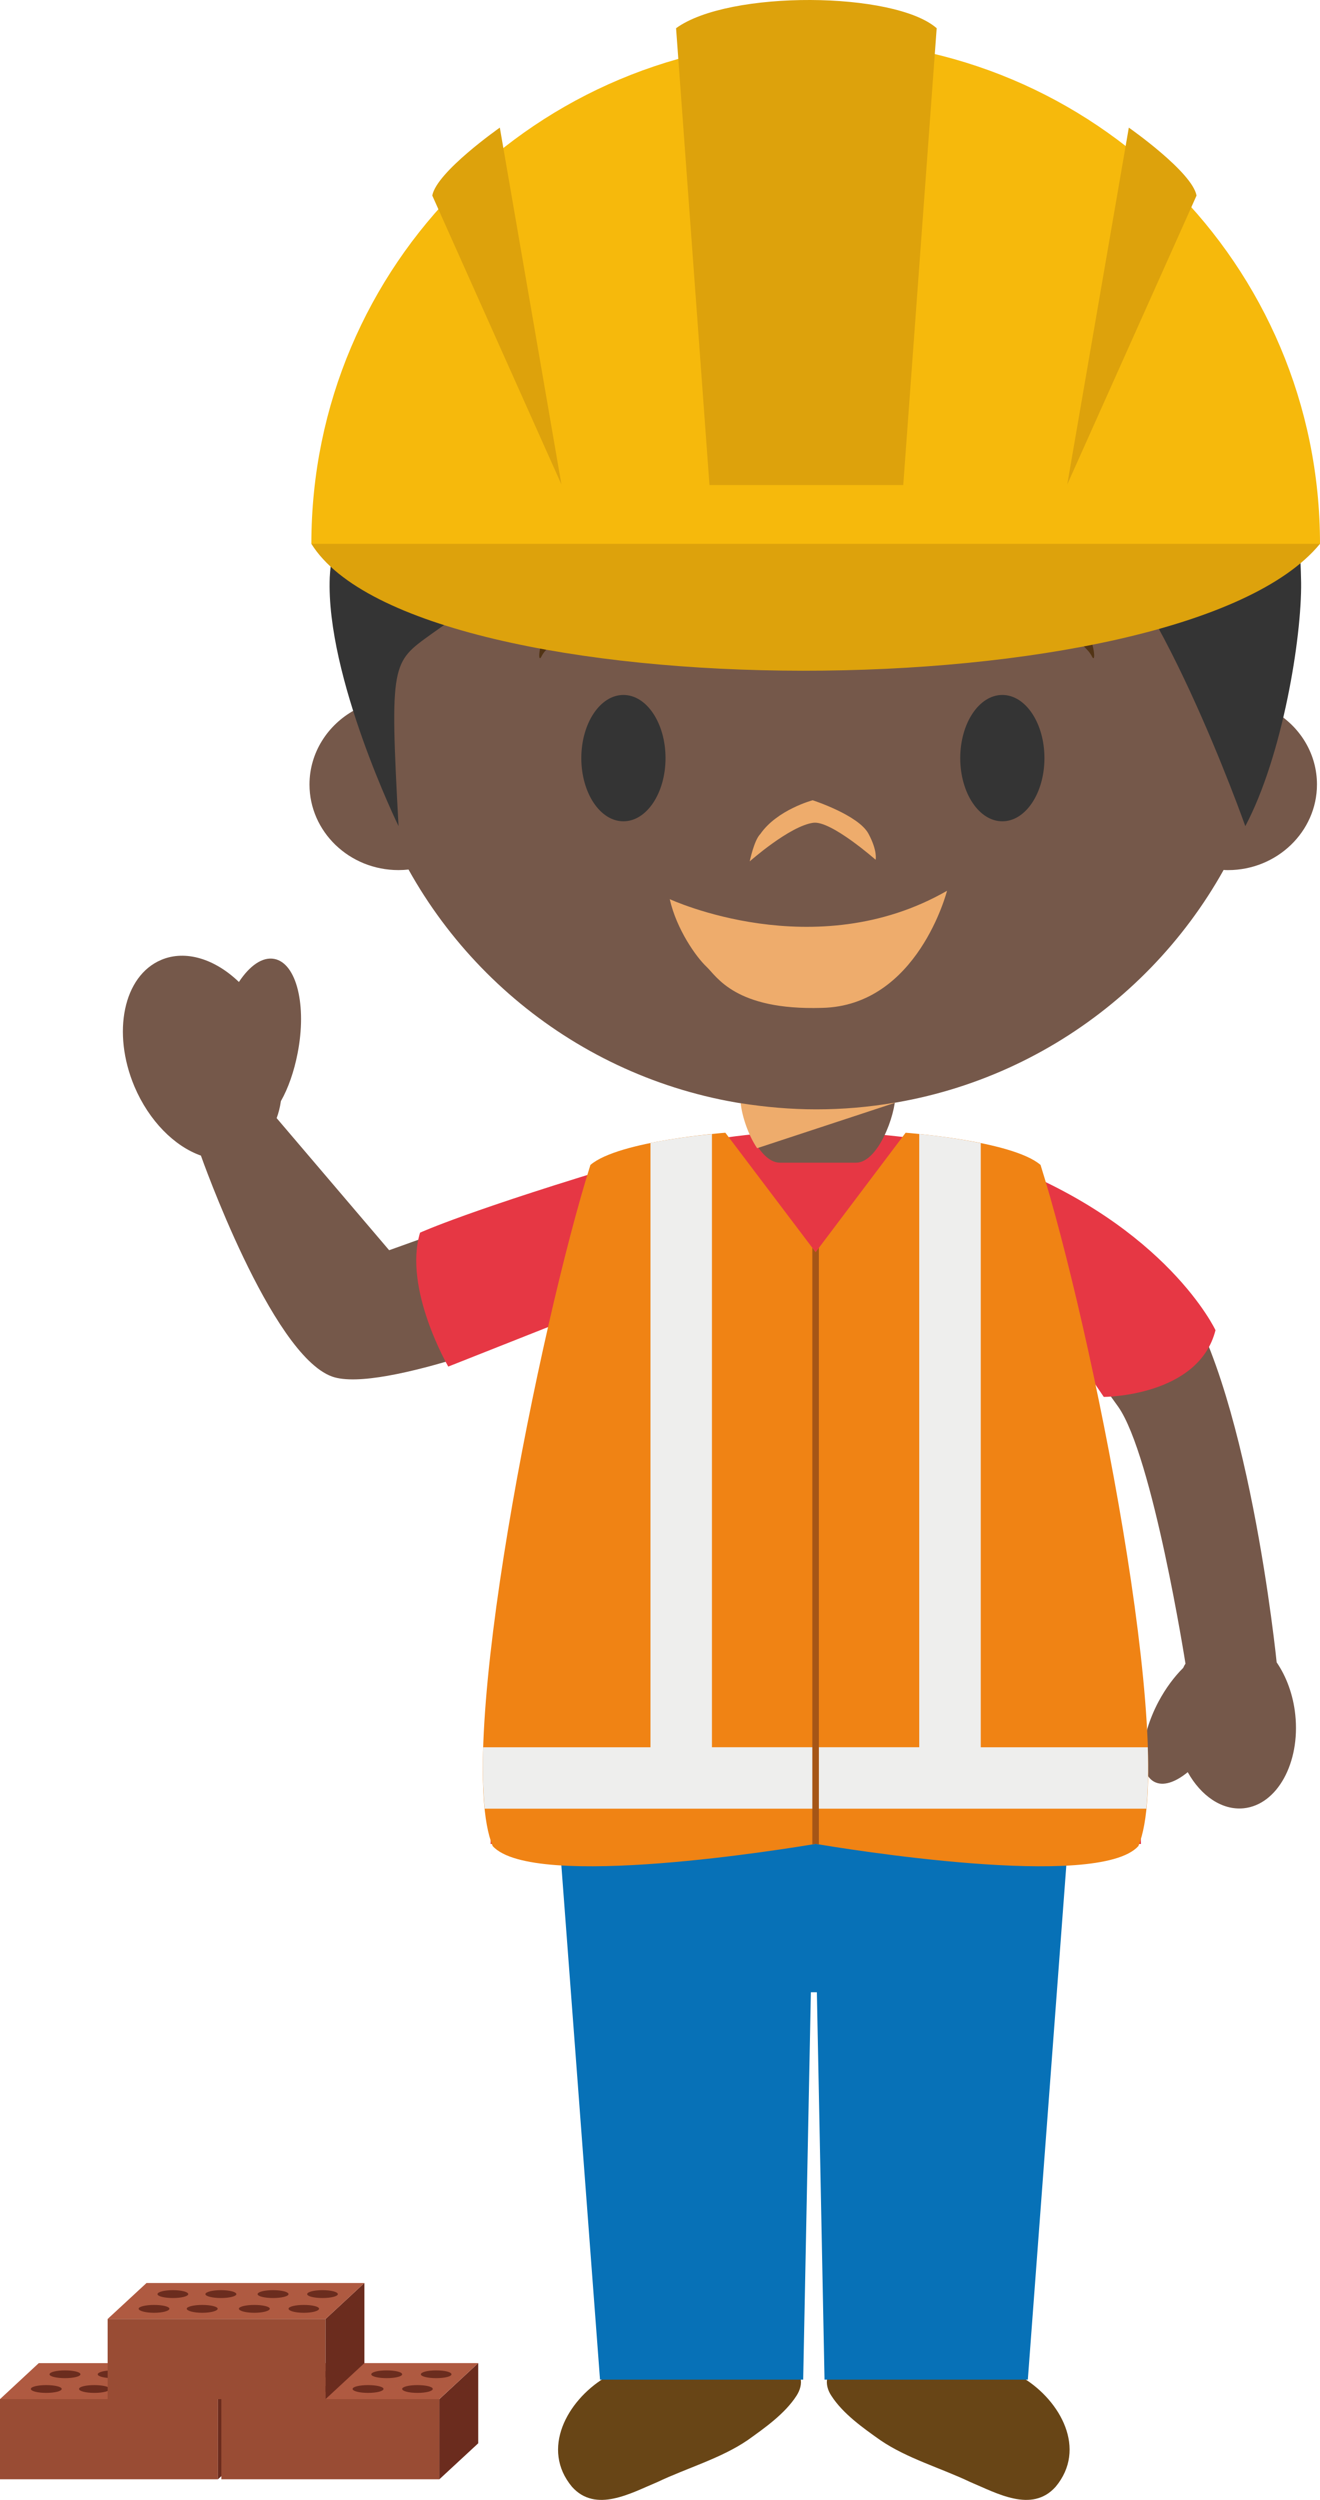 <svg version="1.1" xmlns="http://www.w3.org/2000/svg" xmlns:xlink="http://www.w3.org/1999/xlink" width="62.705" height="118.708" viewBox="0,0,62.705,118.708"><g transform="translate(-209.385,-120)"><g data-paper-data="{&quot;isPaintingLayer&quot;:true}" fill-rule="evenodd" stroke="none" stroke-width="1" stroke-linecap="butt" stroke-linejoin="miter" stroke-miterlimit="10" stroke-dasharray="" stroke-dashoffset="0" style="mix-blend-mode: normal"><path d="M209.385,233.921h10.354v3.808h-10.354z" fill="#994c34"/><path d="M221.577,232.213v3.806l-1.837,1.71v-3.806z" fill="#6b2c1e"/><path d="M221.578,232.213l-1.838,1.71h-10.355l1.842,-1.71z" fill="#af5a41"/><path d="M212.316,233.438c0,0.108 -0.335,0.189 -0.737,0.189c-0.398,0 -0.729,-0.08 -0.729,-0.189c0,-0.102 0.331,-0.181 0.73,-0.181c0.401,0 0.736,0.079 0.736,0.181M214.6,233.438c0,0.108 -0.332,0.189 -0.734,0.189c-0.405,0 -0.726,-0.08 -0.726,-0.189c0,-0.102 0.32,-0.181 0.726,-0.181c0.402,0 0.733,0.079 0.733,0.181M217.079,233.438c0,0.108 -0.331,0.189 -0.735,0.189c-0.404,0 -0.727,-0.08 -0.727,-0.189c0,-0.102 0.323,-0.181 0.727,-0.181c0.404,0 0.735,0.079 0.735,0.181M219.427,233.438c0,0.108 -0.329,0.189 -0.736,0.189c-0.402,0 -0.733,-0.08 -0.733,-0.189c0,-0.102 0.33,-0.181 0.733,-0.181c0.407,0 0.736,0.079 0.736,0.181M213.206,232.746c0,0.1 -0.328,0.181 -0.732,0.181c-0.408,0 -0.737,-0.08 -0.737,-0.18c0,-0.11 0.329,-0.188 0.737,-0.188c0.404,0 0.733,0.077 0.733,0.187M215.49,232.746c0,0.1 -0.331,0.181 -0.735,0.181c-0.404,0 -0.727,-0.08 -0.727,-0.18c0,-0.11 0.323,-0.188 0.727,-0.188c0.404,0 0.735,0.077 0.735,0.187M217.963,232.746c0,0.1 -0.33,0.181 -0.73,0.181c-0.406,0 -0.73,-0.08 -0.73,-0.18c0,-0.11 0.324,-0.188 0.73,-0.188c0.4,0 0.73,0.077 0.73,0.187M220.318,232.746c0,0.1 -0.323,0.181 -0.735,0.181c-0.396,0 -0.725,-0.08 -0.725,-0.18c0,-0.11 0.33,-0.188 0.725,-0.188c0.412,0 0.735,0.077 0.735,0.187" fill="#6b2c1e"/><path d="M219.9,233.921h10.356v3.808h-10.356z" fill="#994c34"/><path d="M232.103,236.02l-1.847,1.71v-3.807l1.847,-1.712z" fill="#6b2c1e"/><path d="M221.744,232.212h10.359l-1.848,1.71h-10.355z" fill="#af5a41"/><path d="M222.838,233.438c0,0.108 -0.324,0.189 -0.73,0.189c-0.403,0 -0.732,-0.08 -0.732,-0.189c0,-0.102 0.329,-0.181 0.733,-0.181c0.405,0 0.729,0.079 0.729,0.181M225.123,233.438c0,0.108 -0.33,0.189 -0.735,0.189c-0.4,0 -0.733,-0.08 -0.733,-0.189c0,-0.102 0.333,-0.181 0.733,-0.181c0.406,0 0.735,0.079 0.735,0.181M227.604,233.438c0,0.108 -0.33,0.189 -0.736,0.189c-0.402,0 -0.733,-0.08 -0.733,-0.189c0,-0.102 0.33,-0.181 0.733,-0.181c0.405,0 0.736,0.079 0.736,0.181M229.943,233.438c0,0.108 -0.325,0.189 -0.727,0.189c-0.403,0 -0.726,-0.08 -0.726,-0.189c0,-0.102 0.323,-0.181 0.726,-0.181c0.402,0 0.727,0.079 0.727,0.181M223.724,232.746c0,0.1 -0.325,0.181 -0.728,0.181c-0.406,0 -0.735,-0.08 -0.735,-0.18c0,-0.11 0.329,-0.188 0.734,-0.188c0.404,0 0.73,0.077 0.73,0.187M226.011,232.746c0,0.1 -0.326,0.181 -0.73,0.181c-0.406,0 -0.739,-0.08 -0.739,-0.18c0,-0.11 0.333,-0.188 0.739,-0.188c0.404,0 0.73,0.077 0.73,0.187M228.489,232.746c0,0.1 -0.33,0.181 -0.735,0.181c-0.404,0 -0.732,-0.08 -0.732,-0.18c0,-0.11 0.328,-0.188 0.732,-0.188c0.404,0 0.735,0.077 0.735,0.187M230.832,232.746c0,0.1 -0.32,0.181 -0.727,0.181c-0.402,0 -0.727,-0.08 -0.727,-0.18c0,-0.11 0.325,-0.188 0.727,-0.188c0.408,0 0.727,0.077 0.727,0.187" fill="#6b2c1e"/><path d="M214.498,230.116h10.353v3.806h-10.353z" fill="#994c34"/><path d="M226.696,232.212l-1.845,1.71v-3.805l1.845,-1.71z" fill="#6b2c1e"/><path d="M216.345,228.409h10.35l-1.843,1.707h-10.353z" fill="#af5a41"/><path d="M217.432,229.63c0,0.106 -0.32,0.193 -0.726,0.193c-0.404,0 -0.735,-0.087 -0.735,-0.193c0,-0.1 0.33,-0.18 0.735,-0.18c0.405,0 0.726,0.08 0.726,0.18M219.725,229.63c0,0.106 -0.33,0.193 -0.734,0.193c-0.396,0 -0.735,-0.087 -0.735,-0.193c0,-0.1 0.339,-0.18 0.735,-0.18c0.403,0 0.734,0.08 0.734,0.18M222.2,229.63c0,0.106 -0.328,0.193 -0.732,0.193c-0.404,0 -0.735,-0.087 -0.735,-0.193c0,-0.1 0.331,-0.18 0.735,-0.18c0.404,0 0.733,0.08 0.733,0.18M224.542,229.63c0,0.106 -0.32,0.193 -0.723,0.193c-0.408,0 -0.727,-0.087 -0.727,-0.193c0,-0.1 0.32,-0.18 0.727,-0.18c0.404,0 0.723,0.08 0.723,0.18M218.327,228.939c0,0.1 -0.325,0.183 -0.727,0.183c-0.406,0 -0.733,-0.083 -0.733,-0.183c0,-0.108 0.327,-0.19 0.733,-0.19c0.402,0 0.727,0.082 0.727,0.19M220.614,228.939c0,0.1 -0.333,0.183 -0.73,0.183c-0.405,0 -0.741,-0.083 -0.741,-0.183c0,-0.108 0.336,-0.19 0.74,-0.19c0.398,0 0.73,0.082 0.73,0.19M223.091,228.939c0,0.1 -0.33,0.183 -0.736,0.183c-0.402,0 -0.733,-0.083 -0.733,-0.183c0,-0.108 0.33,-0.19 0.733,-0.19c0.406,0 0.736,0.082 0.736,0.19M225.434,228.939c0,0.1 -0.325,0.183 -0.73,0.183c-0.402,0 -0.727,-0.083 -0.727,-0.183c0,-0.108 0.325,-0.19 0.727,-0.19c0.405,0 0.73,0.082 0.73,0.19" fill="#6b2c1e"/><path d="M217.044,165.58c1.158,-0.491 2.559,-0.04 3.69,1.05c0.511,-0.776 1.122,-1.207 1.685,-1.095c1.058,0.207 1.548,2.218 1.103,4.482c-0.171,0.875 -0.445,1.658 -0.794,2.272c-0.041,0.293 -0.11,0.56 -0.202,0.808h0.003l5.342,6.27l11.326,-4.058c0,0 -1.924,3.055 -2.399,4.164c-0.35,0.813 -1.022,3.382 -1.022,3.382c0,0 -8.271,3.354 -10.619,2.51c-2.903,-1.052 -6.228,-10.491 -6.228,-10.491c-1.253,-0.44 -2.462,-1.643 -3.158,-3.28c-1.08,-2.567 -0.52,-5.26 1.273,-6.013" data-paper-data="{&quot;origPos&quot;:null}" fill="#75584a"/><path d="M258.011,232.931h-9.328c-0.061,0.261 0.02,0.573 0.195,0.833c0.551,0.855 1.511,1.533 2.328,2.11c1.265,0.865 2.863,1.316 4.263,1.983c1.266,0.53 2.928,1.49 4.061,0.23c1.501,-1.798 0.229,-4.078 -1.519,-5.157zM238.076,232.931h9.336c0.067,0.261 -0.021,0.573 -0.191,0.833c-0.551,0.855 -1.516,1.533 -2.324,2.11c-1.27,0.865 -2.87,1.316 -4.274,1.983c-1.271,0.53 -2.936,1.49 -4.066,0.23c-1.497,-1.798 -0.224,-4.078 1.519,-5.157z" fill="#684516"/><path d="M260.116,207.56l-1.905,25.437h-9.658l-0.364,-18.394h-0.284l-0.366,18.394h-9.651l-1.913,-25.437z" fill="#0771b7"/><path d="M265.12,180.798c3.557,4.54 4.918,18.202 4.918,18.202c0,0 -0.004,-0.021 -0.004,-0.06c0.455,0.668 0.782,1.528 0.882,2.49c0.24,2.278 -0.856,4.267 -2.444,4.436c-1.034,0.108 -2.035,-0.584 -2.665,-1.714c-0.593,0.484 -1.168,0.681 -1.59,0.457c-0.78,-0.41 -0.693,-2.117 0.201,-3.805c0.341,-0.64 0.755,-1.19 1.172,-1.603c0.032,-0.069 0.065,-0.136 0.11,-0.2c0,0 -1.553,-9.872 -3.2,-12.207c-0.83,-1.169 -1.36,-1.822 -1.556,-2.345c-0.146,-0.411 -0.311,-1.21 -0.378,-1.507c-0.538,-2.347 -3.433,-7.633 -3.433,-7.633c0,0 6.25,3.276 7.989,5.489" data-paper-data="{&quot;origPos&quot;:null}" fill="#75584a"/><path d="M229.34,178.533c0,0 2.349,-1.084 10.326,-3.459c2.224,-1.064 6.695,-1.312 6.695,-1.312l1.71,0.057h0.136l1.706,-0.031c0,0 5.074,0.202 7.09,1.448v0.007c7.832,3.012 10.123,7.922 10.123,7.922c-0.804,3.16 -5.307,3.168 -5.307,3.168l-0.437,-0.646c1.952,9.612 2.204,21.874 2.204,21.874h-30.896c0,0 0.299,-14.774 2.83,-24.584l-4.841,1.916c0,0 -2.147,-3.695 -1.34,-6.36" fill="#e63744"/><path d="M258.815,175.317c2.387,7.57 6.508,27.861 4.647,32.345c-1.919,2.12 -14.125,0.094 -15.332,-0.104c-1.2,0.198 -13.416,2.224 -15.34,0.104c-1.864,-4.484 2.255,-24.775 4.642,-32.345c1.348,-1.157 6.41,-1.529 6.41,-1.529l4.288,5.672l4.276,-5.672c0,0 5.062,0.372 6.409,1.529" fill="#f08314"/><path d="M263.909,202.97c0.035,1.11 0.016,2.097 -0.069,2.916h-31.432c-0.086,-0.97 -0.108,-1.944 -0.068,-2.916h7.945v-28.696c1.106,-0.22 2.245,-0.356 2.92,-0.424v29.118h9.847v-29.12c0.981,0.096 1.957,0.241 2.923,0.434v28.688h7.934" fill="#eeeeed"/><path d="M248.13,179.46l0.155,-0.209v28.33c-0.061,-0.012 -0.115,-0.02 -0.155,-0.023c-0.052,0.005 -0.104,0.012 -0.156,0.023v-28.33z" fill="#a55516"/><path d="M270.058,153.873c1.141,0.724 1.888,1.972 1.888,3.378c0,2.241 -1.902,4.067 -4.23,4.067c-0.069,0 -0.136,0 -0.203,-0.01c-3.783,6.782 -11.034,11.37 -19.362,11.37c-8.324,0 -15.58,-4.595 -19.36,-11.388c-0.167,0.017 -0.311,0.027 -0.473,0.027c-2.341,0 -4.231,-1.826 -4.231,-4.066c0,-1.509 0.865,-2.833 2.14,-3.531c-0.146,-1.039 -0.226,-2.101 -0.226,-3.173c0,-12.223 9.92,-22.133 22.15,-22.133c12.242,0 22.165,9.911 22.165,22.133c-0.003,1.114 -0.089,2.225 -0.258,3.326" data-paper-data="{&quot;origPos&quot;:null}" fill="#75584a"/><path d="M241.229,150.096c-0.772,-0.174 -0.908,-1.201 -3.386,-0.74c-0.779,0.18 -2.417,1.156 -2.732,1.808c-0.316,0.652 -0.088,-2.392 2.457,-3.522c1.835,-0.675 2.457,-0.642 3.977,-0.642c1.52,0 1.987,0.907 1.766,1.65c0,0 -0.503,1.803 -2.082,1.446zM255.134,150.096c0.772,-0.174 0.908,-1.201 3.386,-0.74c0.779,0.18 2.417,1.156 2.732,1.808c0.316,0.652 0.087,-2.392 -2.457,-3.522c-1.835,-0.675 -2.457,-0.642 -3.977,-0.642c-1.52,0 -1.987,0.907 -1.766,1.65c0,0 0.503,1.803 2.082,1.446z" data-paper-data="{&quot;origPos&quot;:null}" fill="#523415"/><path d="M239,159c-1.105,0 -2,-1.343 -2,-3c0,-1.657 0.895,-3 2,-3c1.105,0 2,1.343 2,3c0,1.657 -0.895,3 -2,3zM257,159c-1.105,0 -2,-1.343 -2,-3c0,-1.657 0.895,-3 2,-3c1.105,0 2,1.343 2,3c0,1.657 -0.895,3 -2,3z" fill="#343434"/><path d="M248.02,159.069c-1.125,0.153 -3.02,1.834 -3.02,1.834c0,0 0.207,-1.009 0.503,-1.299c0.8,-1.156 2.487,-1.604 2.487,-1.604c0,0 2.173,0.703 2.65,1.588c0.443,0.824 0.34,1.238 0.34,1.238c0,0 -2.121,-1.871 -2.96,-1.756z" fill="#eeac6c"/><path d="M241.2,162.696c0,0 6.897,3.208 13.172,-0.397c0,0 -1.39,5.47 -5.95,5.561c-4.115,0.122 -4.984,-1.492 -5.477,-1.956c-0.492,-0.463 -1.42,-1.772 -1.745,-3.208" fill="#eeac6c"/><path d="M271.193,147.657c0.032,2.604 -0.876,8.227 -2.651,11.573c0,0 -4.353,-12.311 -7.946,-14.259c-4.39,-2.39 -15.952,1.047 -19.878,-2.036c-0.646,-0.519 -0.574,-1.676 -0.574,-1.676c0,0 -0.748,1.477 -1.11,1.887c-1.895,2.16 -6.829,5.288 -9.169,6.97c-1.869,1.347 -1.968,1.33 -1.548,9.113c0,0 -3.455,-7.08 -3.268,-11.81c0.061,-1.368 0.719,-4.385 1.796,-7.458c3.893,-7.816 11.978,-13.186 21.32,-13.186c10.722,0 19.784,7.083 22.752,16.823c0.159,1.348 0.251,2.702 0.276,4.059" data-paper-data="{&quot;origPos&quot;:null}" fill="#343434"/><path d="M246.428,175.209c-1.04,0 -1.873,-2.221 -1.873,-3.236h7.368c0,1.015 -0.839,3.237 -1.873,3.237h-3.622" data-paper-data="{&quot;origPos&quot;:null}" fill="#75584a"/><path d="M245.351,174.523c-0.42,-0.623 -0.715,-1.509 -0.78,-2.136c1.172,0.183 2.369,0.291 3.595,0.291c1.254,-0 2.505,-0.108 3.74,-0.321l-0.012,0.012l-6.544,2.154" data-paper-data="{&quot;origPos&quot;:null}" fill="#eeac6c"/><path d="M224.176,145.824c0,0 7.899,-10.497 23.719,-10.497c13.02,0 24.194,10.497 24.194,10.497c-6.622,8.07 -42.925,8 -47.913,0" fill="#dda20c"/><path d="M224.176,145.824c0,-13.261 10.74,-23.925 23.964,-23.925c13.23,0 23.95,10.664 23.95,23.925h-47.915z" fill="#f6b90c"/><path d="M252.293,143.034h-9.205l-1.587,-21.694c2.5,-1.824 10.386,-1.749 12.38,0zM229.92,129.287l6.136,13.72l-2.927,-16.947c0,0 -3.009,2.104 -3.209,3.227M266.225,129.287l-6.142,13.72l2.925,-16.947c0,0 3.012,2.103 3.217,3.226" fill="#dda20c"/></g></g></svg>